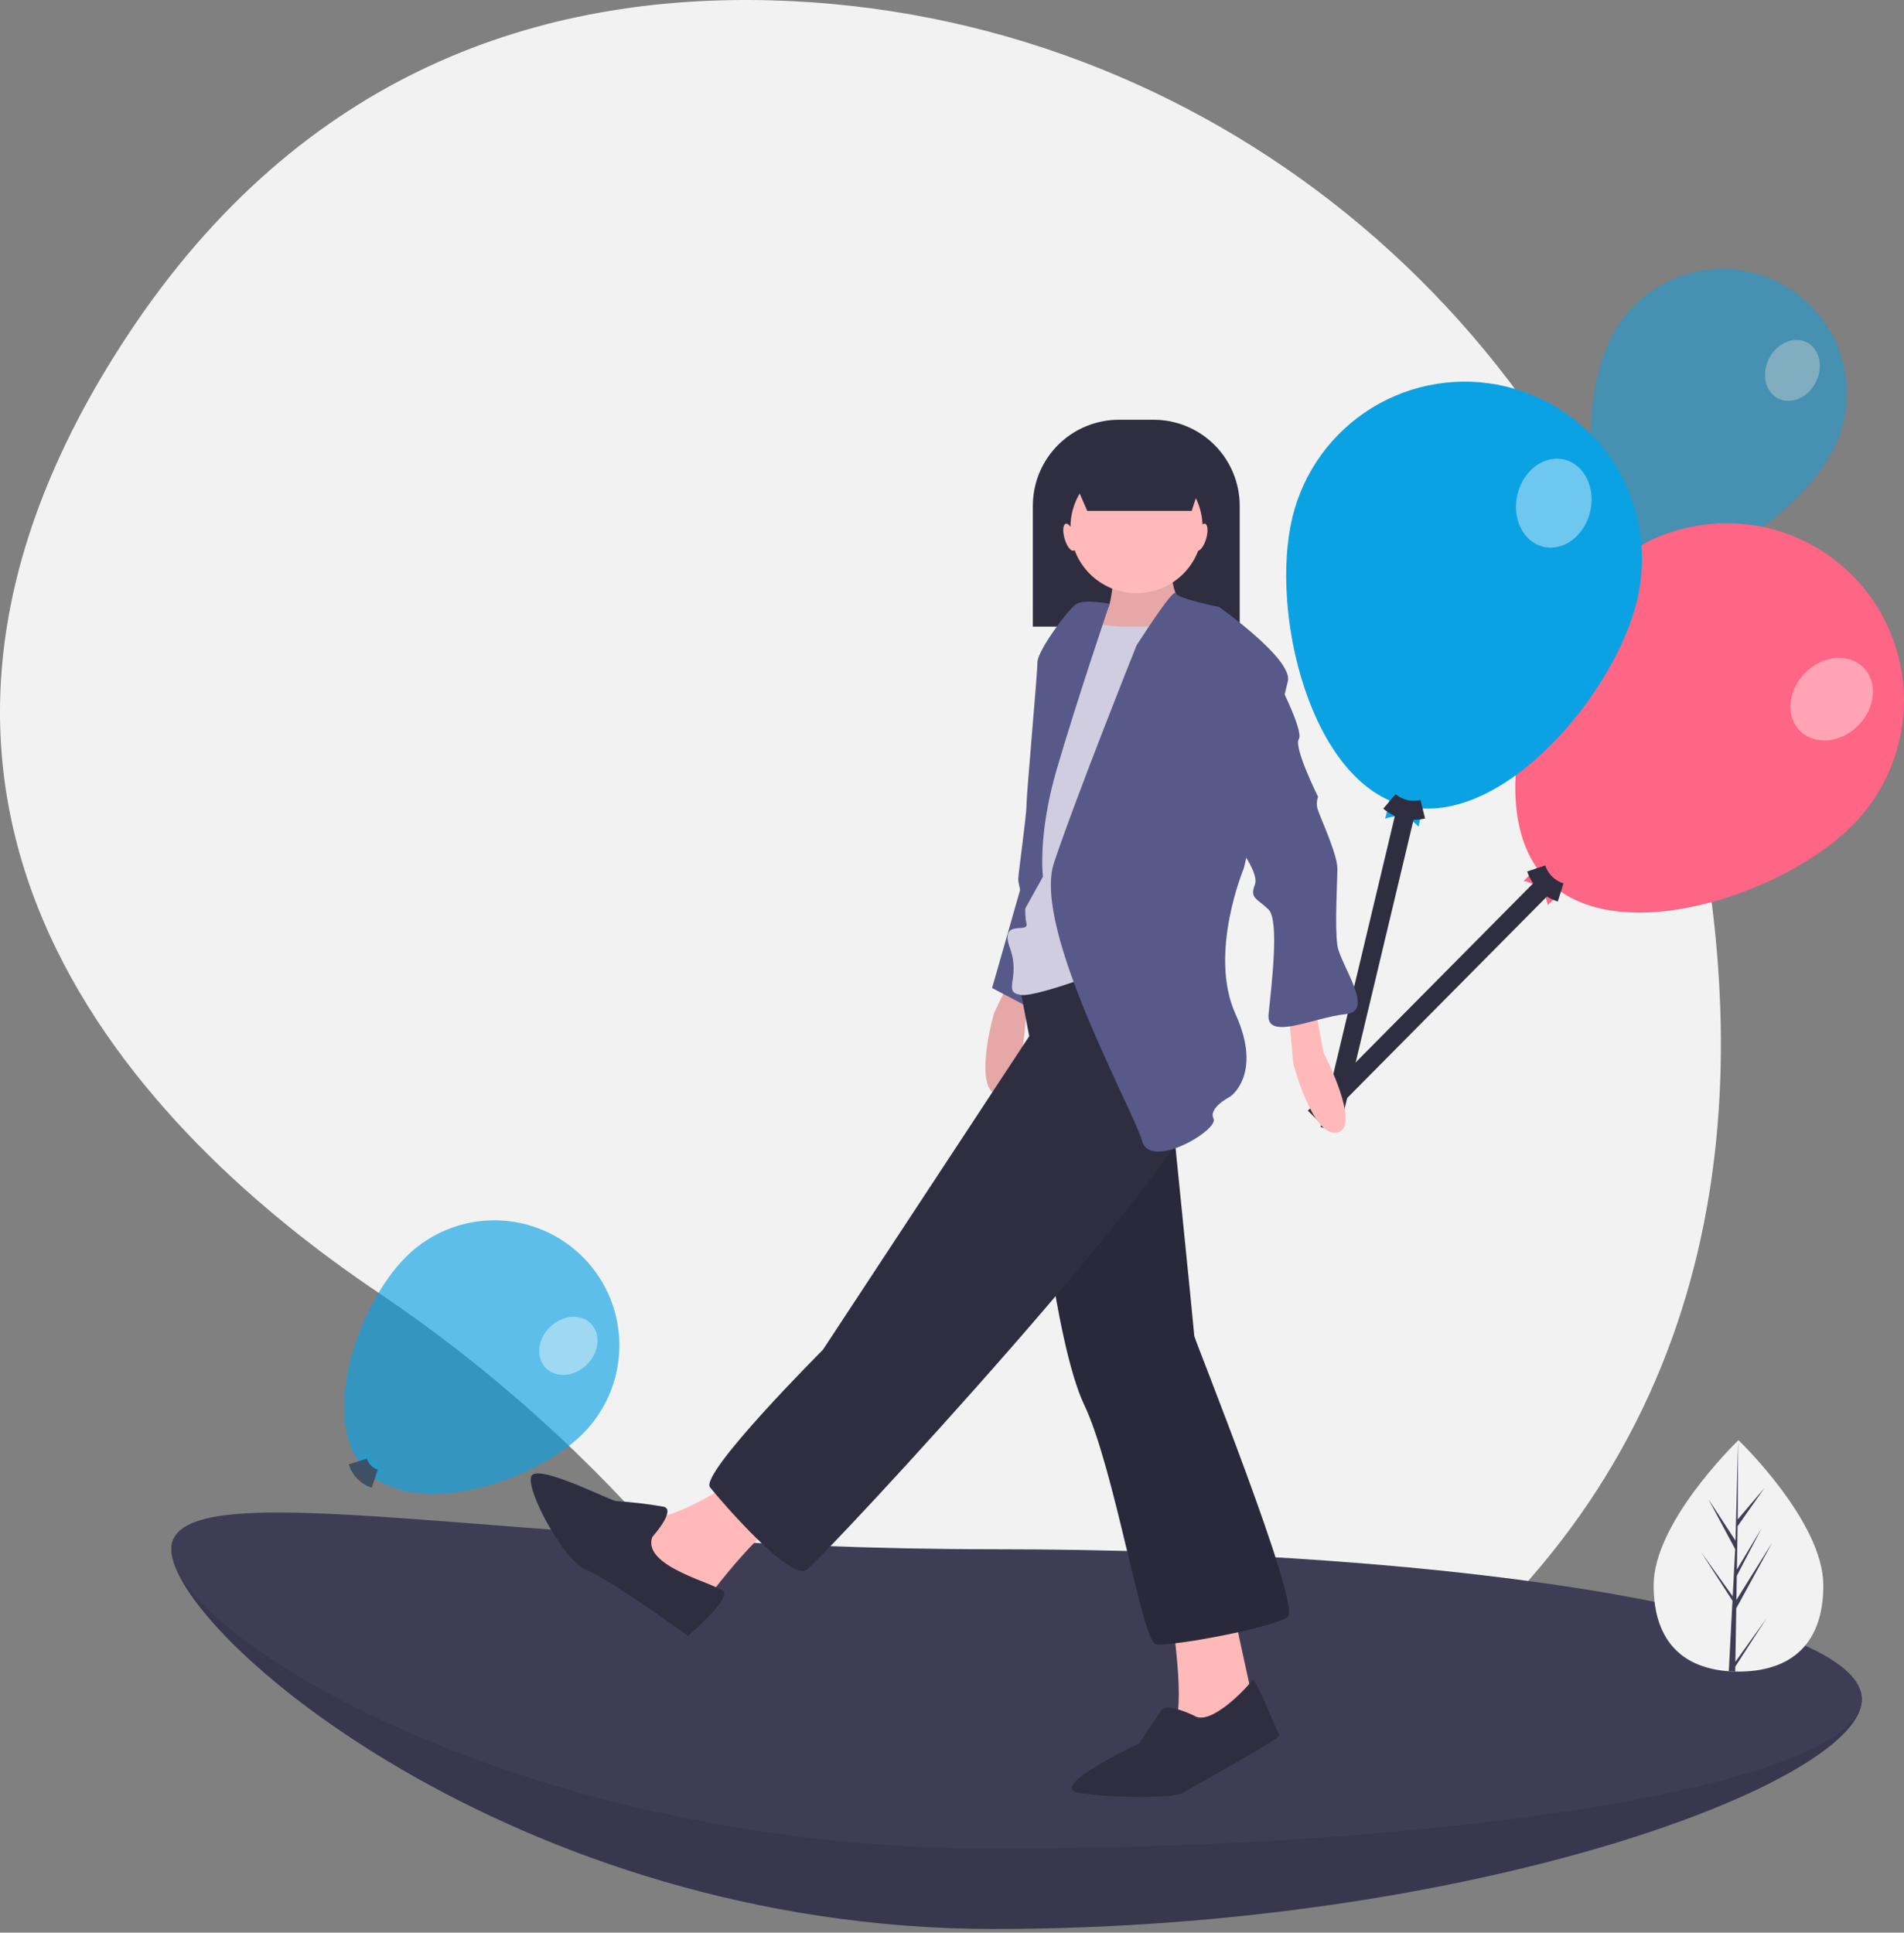 <svg width="200" height="203" viewBox="0 0 200 203" fill="none" xmlns="http://www.w3.org/2000/svg">
<rect x="0" y="0" width="200" height="203" fill="#808080" stroke="none"/>
<g clip-path="url(#clip0_91_1205)">
<path d="M176.412 77.139C165.213 33.102 126.517 1.314 81.096 0.039C57.083 -0.635 31.815 7.329 13.418 35.197C-19.468 85.015 15.439 119.441 39.776 135.8C51.533 143.719 62.128 153.241 71.252 164.09C87.69 183.597 119.314 207.837 156.977 169.856C184.275 142.328 183.871 106.472 176.412 77.139Z" fill="#F2F2F2"/>
<path d="M195.563 178.538C195.563 187.218 154.744 202.618 104.392 202.618C54.04 202.618 18.001 171.41 18.001 162.731C18.001 154.051 54.04 171.186 104.392 171.186C154.744 171.186 195.563 169.859 195.563 178.538Z" fill="#3F3D56"/>
<path opacity="0.1" d="M195.563 178.538C195.563 187.218 154.744 202.618 104.392 202.618C54.04 202.618 18.001 171.41 18.001 162.731C18.001 154.051 54.04 171.186 104.392 171.186C154.744 171.186 195.563 169.859 195.563 178.538Z" fill="black"/>
<path d="M195.563 178.446C195.563 187.126 154.744 194.162 104.392 194.162C54.04 194.162 18.001 171.41 18.001 162.731C18.001 154.051 54.04 162.731 104.392 162.731C154.744 162.731 195.563 169.767 195.563 178.446Z" fill="#3F3D56"/>
<g opacity="0.7">
<path opacity="0.7" d="M192.545 47.305C189.238 53.723 178.756 61.287 172.338 57.98C165.919 54.673 165.994 41.748 169.301 35.329C170.889 32.248 173.636 29.923 176.939 28.867C180.241 27.81 183.827 28.109 186.909 29.697C189.991 31.285 192.316 34.032 193.373 37.334C194.43 40.636 194.132 44.222 192.545 47.305V47.305Z" fill="#0BA2E3"/>
<path opacity="0.7" d="M172.881 59.677C172.675 59.275 172.348 58.948 171.946 58.741C171.544 58.534 171.088 58.458 170.641 58.523L171.795 56.283L174.035 57.437L172.881 59.677Z" fill="#0BA2E3"/>
<path opacity="0.7" d="M171.248 57.358C171.505 57.714 171.843 58.003 172.234 58.203C172.625 58.402 173.058 58.506 173.497 58.505" stroke="#2F2E41" stroke-width="2" stroke-miterlimit="10"/>
<path opacity="0.4" d="M190.729 40.167C191.566 38.543 191.147 36.662 189.794 35.964C188.441 35.267 186.665 36.019 185.828 37.642C184.992 39.267 185.411 41.148 186.764 41.846C188.117 42.543 189.893 41.791 190.729 40.167Z" fill="white"/>
<path opacity="0.7" d="M172.278 58.06L162.524 82.605" stroke="#2F2E41" stroke-width="2" stroke-miterlimit="10"/>
</g>
<path d="M194.604 86.678C187.364 93.983 169.888 99.771 162.583 92.531C155.279 85.291 160.913 67.764 168.153 60.46C171.631 56.954 176.358 54.973 181.295 54.952C186.233 54.931 190.977 56.872 194.484 60.348C197.99 63.824 199.973 68.551 199.996 73.488C200.018 78.426 198.079 83.17 194.604 86.678Z" fill="#FF6584"/>
<path d="M162.594 95.069C162.486 94.434 162.182 93.85 161.725 93.396C161.268 92.943 160.68 92.644 160.045 92.542L162.572 89.992L165.122 92.519L162.594 95.069Z" fill="#FF6584"/>
<path d="M161.368 91.22C161.566 91.813 161.901 92.351 162.347 92.789C162.793 93.228 163.336 93.554 163.933 93.741" stroke="#2F2E41" stroke-width="2" stroke-miterlimit="10"/>
<path d="M162.096 93.147L138.089 117.366" stroke="#2F2E41" stroke-width="2" stroke-miterlimit="10"/>
<path opacity="0.4" d="M195.193 76.205C197.024 74.357 197.261 71.621 195.721 70.095C194.181 68.568 191.447 68.829 189.616 70.677C187.784 72.525 187.547 75.261 189.087 76.787C190.627 78.314 193.361 78.053 195.193 76.205Z" fill="white"/>
<path d="M171.974 63.016C169.588 73.019 157.671 87.052 147.667 84.666C137.663 82.28 133.361 64.38 135.747 54.376C136.895 49.575 139.903 45.426 144.109 42.842C148.315 40.257 153.375 39.449 158.177 40.594C162.979 41.739 167.13 44.744 169.717 48.949C172.304 53.153 173.116 58.213 171.974 63.016V63.016Z" fill="#0BA2E3"/>
<path d="M148.997 86.828C148.574 86.342 148.011 86.001 147.384 85.852C146.758 85.702 146.101 85.753 145.505 85.996L146.338 82.504L149.829 83.336L148.997 86.828Z" fill="#0BA2E3"/>
<path d="M145.948 84.178C146.425 84.582 146.991 84.867 147.6 85.01C148.209 85.152 148.843 85.148 149.45 84.998" stroke="#2F2E41" stroke-width="2" stroke-miterlimit="10"/>
<path opacity="0.4" d="M167.03 53.764C167.634 51.233 166.413 48.773 164.304 48.27C162.195 47.767 159.995 49.411 159.392 51.942C158.788 54.473 160.009 56.933 162.118 57.436C164.227 57.939 166.426 56.295 167.03 53.764Z" fill="white"/>
<path d="M147.612 85.441L139.701 118.612" stroke="#2F2E41" stroke-width="2" stroke-miterlimit="10"/>
<g opacity="0.8">
<path opacity="0.8" d="M61.087 150.733C55.887 155.794 43.485 159.654 38.424 154.454C33.364 149.254 37.561 136.961 42.762 131.901C43.998 130.697 45.46 129.749 47.063 129.111C48.666 128.472 50.379 128.156 52.104 128.179C53.829 128.203 55.533 128.566 57.118 129.248C58.703 129.93 60.138 130.917 61.341 132.154C62.544 133.391 63.492 134.852 64.13 136.455C64.769 138.058 65.085 139.771 65.062 141.496C65.038 143.221 64.675 144.925 63.993 146.51C63.312 148.095 62.324 149.53 61.087 150.733V150.733Z" fill="#0BA2E3"/>
<path opacity="0.8" d="M38.4 156.245C38.332 155.796 38.125 155.379 37.808 155.054C37.491 154.728 37.081 154.51 36.634 154.43L38.449 152.663L40.215 154.478L38.4 156.245Z" fill="#0BA2E3"/>
<path opacity="0.8" d="M37.584 153.514C37.716 153.935 37.945 154.319 38.254 154.633C38.563 154.948 38.943 155.185 39.361 155.325" stroke="#2F2E41" stroke-width="2" stroke-miterlimit="10"/>
<path opacity="0.4" d="M61.636 143.352C62.952 142.072 63.153 140.145 62.086 139.049C61.02 137.952 59.088 138.101 57.772 139.382C56.456 140.662 56.255 142.589 57.322 143.685C58.389 144.782 60.32 144.633 61.636 143.352Z" fill="white"/>
</g>
<path d="M117.53 44.091H121.183C123.58 44.091 125.879 45.043 127.574 46.738C129.268 48.432 130.221 50.731 130.221 53.128V65.819H108.492V53.128C108.492 51.941 108.726 50.766 109.18 49.67C109.634 48.573 110.3 47.577 111.139 46.738C111.978 45.898 112.975 45.233 114.071 44.779C115.168 44.325 116.343 44.091 117.53 44.091Z" fill="#2F2E41"/>
<path d="M107.159 100.667L104.417 106.433C104.417 106.433 102.182 114.178 104.714 115.006C107.247 115.834 107.741 107.058 107.741 107.058L109.839 101.247L107.159 100.667Z" fill="#FFB9B9"/>
<path opacity="0.1" d="M107.159 100.667L104.417 106.433C104.417 106.433 102.182 114.178 104.714 115.006C107.247 115.834 107.741 107.058 107.741 107.058L109.839 101.247L107.159 100.667Z" fill="black"/>
<path d="M107.678 91.644L104.21 103.782L109.701 106.672V92.222L107.678 91.644Z" fill="#575A89"/>
<path d="M117.071 59.421C117.071 59.421 116.782 64.045 116.204 64.045C115.626 64.045 114.47 69.536 114.47 69.536L119.383 72.715L125.452 67.224L123.718 62.889C123.718 62.889 122.851 61.155 123.14 59.421C123.429 57.687 117.071 59.421 117.071 59.421Z" fill="#FFB9B9"/>
<path opacity="0.1" d="M117.071 59.421C117.071 59.421 116.782 64.045 116.204 64.045C115.626 64.045 114.47 69.536 114.47 69.536L119.383 72.715L125.452 67.224L123.718 62.889C123.718 62.889 122.851 61.155 123.14 59.421C123.429 57.687 117.071 59.421 117.071 59.421Z" fill="black"/>
<path d="M135.277 105.372L135.855 111.73C135.855 111.73 137.878 119.533 140.479 118.955C143.08 118.377 139.034 110.574 139.034 110.574L137.878 104.505L135.277 105.372Z" fill="#FFB9B9"/>
<path d="M122.851 168.085C122.851 168.085 124.585 178.778 123.429 180.801C122.273 182.824 124.585 183.113 124.585 183.113L131.521 181.379V178.2C131.521 178.2 129.209 167.796 129.209 167.218C129.209 166.64 122.851 168.085 122.851 168.085Z" fill="#FFB9B9"/>
<path d="M108.689 120.111C108.689 120.111 110.712 140.919 113.891 147.566C117.07 154.213 119.96 172.42 121.405 172.709C122.85 172.998 133.832 170.975 135.277 169.819C136.722 168.663 125.451 140.63 125.451 140.341C125.451 140.052 122.85 114.331 122.85 114.331L119.382 108.551L108.689 120.111Z" fill="#2F2E41"/>
<path opacity="0.1" d="M108.689 120.111C108.689 120.111 110.712 140.919 113.891 147.566C117.07 154.213 119.96 172.42 121.405 172.709C122.85 172.998 133.832 170.975 135.277 169.819C136.722 168.663 125.451 140.63 125.451 140.341C125.451 140.052 122.85 114.331 122.85 114.331L119.382 108.551L108.689 120.111Z" fill="black"/>
<path d="M125.452 180.223C125.452 180.223 122.562 178.778 121.984 179.645L119.672 183.113C119.672 183.113 109.846 187.737 113.314 188.315C116.782 188.893 123.429 188.893 124.296 188.315C125.163 187.737 134.7 182.535 134.411 182.246C134.122 181.957 131.81 175.888 131.521 176.466C131.232 177.044 127.186 181.379 125.452 180.223Z" fill="#2F2E41"/>
<path d="M76.9 155.657C76.9 155.657 70.253 160.281 67.074 159.414C63.895 158.547 67.074 165.772 67.074 165.772L72.854 168.951L74.588 167.506C74.588 167.506 80.657 159.414 83.258 159.125C85.859 158.836 76.9 155.657 76.9 155.657Z" fill="#FFB9B9"/>
<path d="M106.955 102.771L108.111 108.84L86.436 141.786C86.436 141.786 73.431 154.791 74.587 156.236C75.743 157.681 82.968 166.062 84.702 164.906C86.436 163.75 126.607 120.4 126.318 114.62C126.029 108.84 116.492 97.858 116.492 97.858L106.955 102.193V102.771Z" fill="#2F2E41"/>
<path d="M68.519 161.438C68.519 161.438 71.12 158.548 69.675 158.259C68.05 157.972 66.409 157.779 64.762 157.681C64.184 157.681 56.381 153.635 55.803 155.08C55.225 156.525 59.271 164.039 61.583 164.906C63.895 165.773 72.276 171.842 72.276 171.842C72.276 171.842 76.611 168.085 76.033 167.218C75.455 166.351 67.363 164.617 68.519 161.438Z" fill="#2F2E41"/>
<path d="M119.382 62.31C123.213 62.31 126.318 59.205 126.318 55.374C126.318 51.544 123.213 48.438 119.382 48.438C115.552 48.438 112.446 51.544 112.446 55.374C112.446 59.205 115.552 62.31 119.382 62.31Z" fill="#FFB9B9"/>
<path d="M120.828 65.778C120.828 65.778 115.915 66.067 114.47 65.201C113.025 64.334 109.846 77.049 109.846 77.049L107.823 93.811C107.823 93.811 107.534 95.835 107.823 96.99C108.112 98.147 104.933 96.412 106.089 99.591C107.245 102.771 105.222 104.216 107.245 104.505C109.268 104.794 119.961 100.459 119.961 100.459L124.874 74.737L126.319 64.334L120.828 65.778Z" fill="#D0CDE1"/>
<path d="M116.554 63.431C116.554 63.431 113.892 62.889 113.025 63.467C112.158 64.045 108.979 68.38 108.979 69.536C108.979 70.692 107.823 83.408 107.823 84.564C107.823 85.72 106.956 91.789 106.956 92.367C106.956 92.945 107.697 95.429 107.697 95.429L109.557 92.078C109.557 92.078 108.979 87.743 111.002 80.807C113.025 73.871 116.554 63.431 116.554 63.431Z" fill="#575A89"/>
<path d="M119.382 67.802C119.382 67.802 123.243 61.733 123.48 62.31C123.717 62.889 128.052 63.755 128.052 63.755C128.052 63.755 135.855 69.246 135.277 71.558C134.699 73.871 130.653 91.21 130.653 91.21C130.653 91.21 126.896 100.17 129.786 106.528C132.676 112.886 129.208 115.198 129.208 115.198C129.208 115.198 126.896 116.354 127.474 117.51C128.052 118.666 120.827 123.001 119.96 119.822C119.093 116.643 108.4 97.569 110.712 90.632C113.024 83.697 119.382 67.802 119.382 67.802Z" fill="#575A89"/>
<path d="M133.833 70.692C133.833 70.692 137.012 76.76 136.434 77.627C135.856 78.495 138.457 83.697 138.457 83.697C138.277 84.161 138.277 84.677 138.457 85.141C138.746 86.008 140.48 89.766 140.48 91.21C140.48 92.656 140.191 97.279 140.48 99.302C140.769 101.326 144.526 106.239 141.347 106.528C138.168 106.817 132.966 109.418 133.255 106.528C133.544 103.638 134.411 96.701 133.255 95.546C132.099 94.389 131.232 94.389 131.81 92.945C132.388 91.499 129.209 87.743 129.209 87.743L133.833 70.692Z" fill="#575A89"/>
<path d="M125.178 53.666H114.208L111.724 47.958H127.041L125.178 53.666Z" fill="#2F2E41"/>
<path d="M112.769 57.843C113.062 57.758 113.116 57.056 112.889 56.274C112.663 55.493 112.242 54.928 111.949 55.013C111.656 55.098 111.602 55.8 111.828 56.582C112.054 57.363 112.476 57.928 112.769 57.843Z" fill="#FFB9B9"/>
<path d="M126.7 56.582C126.926 55.8 126.872 55.098 126.579 55.013C126.286 54.928 125.865 55.493 125.639 56.274C125.412 57.056 125.466 57.758 125.759 57.843C126.052 57.928 126.473 57.363 126.7 56.582Z" fill="#FFB9B9"/>
<path d="M191.527 166.525C191.527 173.238 187.537 175.582 182.614 175.582C182.5 175.582 182.385 175.581 182.273 175.579C182.044 175.573 181.818 175.562 181.595 175.547C177.152 175.233 173.701 172.768 173.701 166.525C173.701 160.066 181.954 151.915 182.577 151.309C182.577 151.309 182.578 151.309 182.578 151.309C182.578 151.309 182.578 151.309 182.578 151.309C182.578 151.309 182.578 151.308 182.579 151.308C182.579 151.308 182.579 151.308 182.579 151.308C182.602 151.286 182.614 151.274 182.614 151.274C182.614 151.274 191.527 159.812 191.527 166.525Z" fill="#F2F2F2"/>
<path d="M182.289 174.556L185.548 170.001L182.282 175.055L182.272 175.579C182.043 175.573 181.818 175.562 181.595 175.547L181.946 168.832L181.943 168.78L181.949 168.77L181.983 168.135L178.707 163.068L181.992 167.659L182 167.795L182.266 162.721L179.462 157.484L182.3 161.829L182.577 151.309L182.578 151.274V151.308L182.532 159.604L185.324 156.315L182.52 160.318L182.447 164.862L185.054 160.502L182.436 165.53L182.394 168.056L186.179 161.988L182.38 168.937L182.289 174.556Z" fill="#3F3D56"/>
</g>
<defs>
<clipPath id="clip0_91_1205">
<rect width="200" height="202.618" fill="white"/>
</clipPath>
</defs>
</svg>
